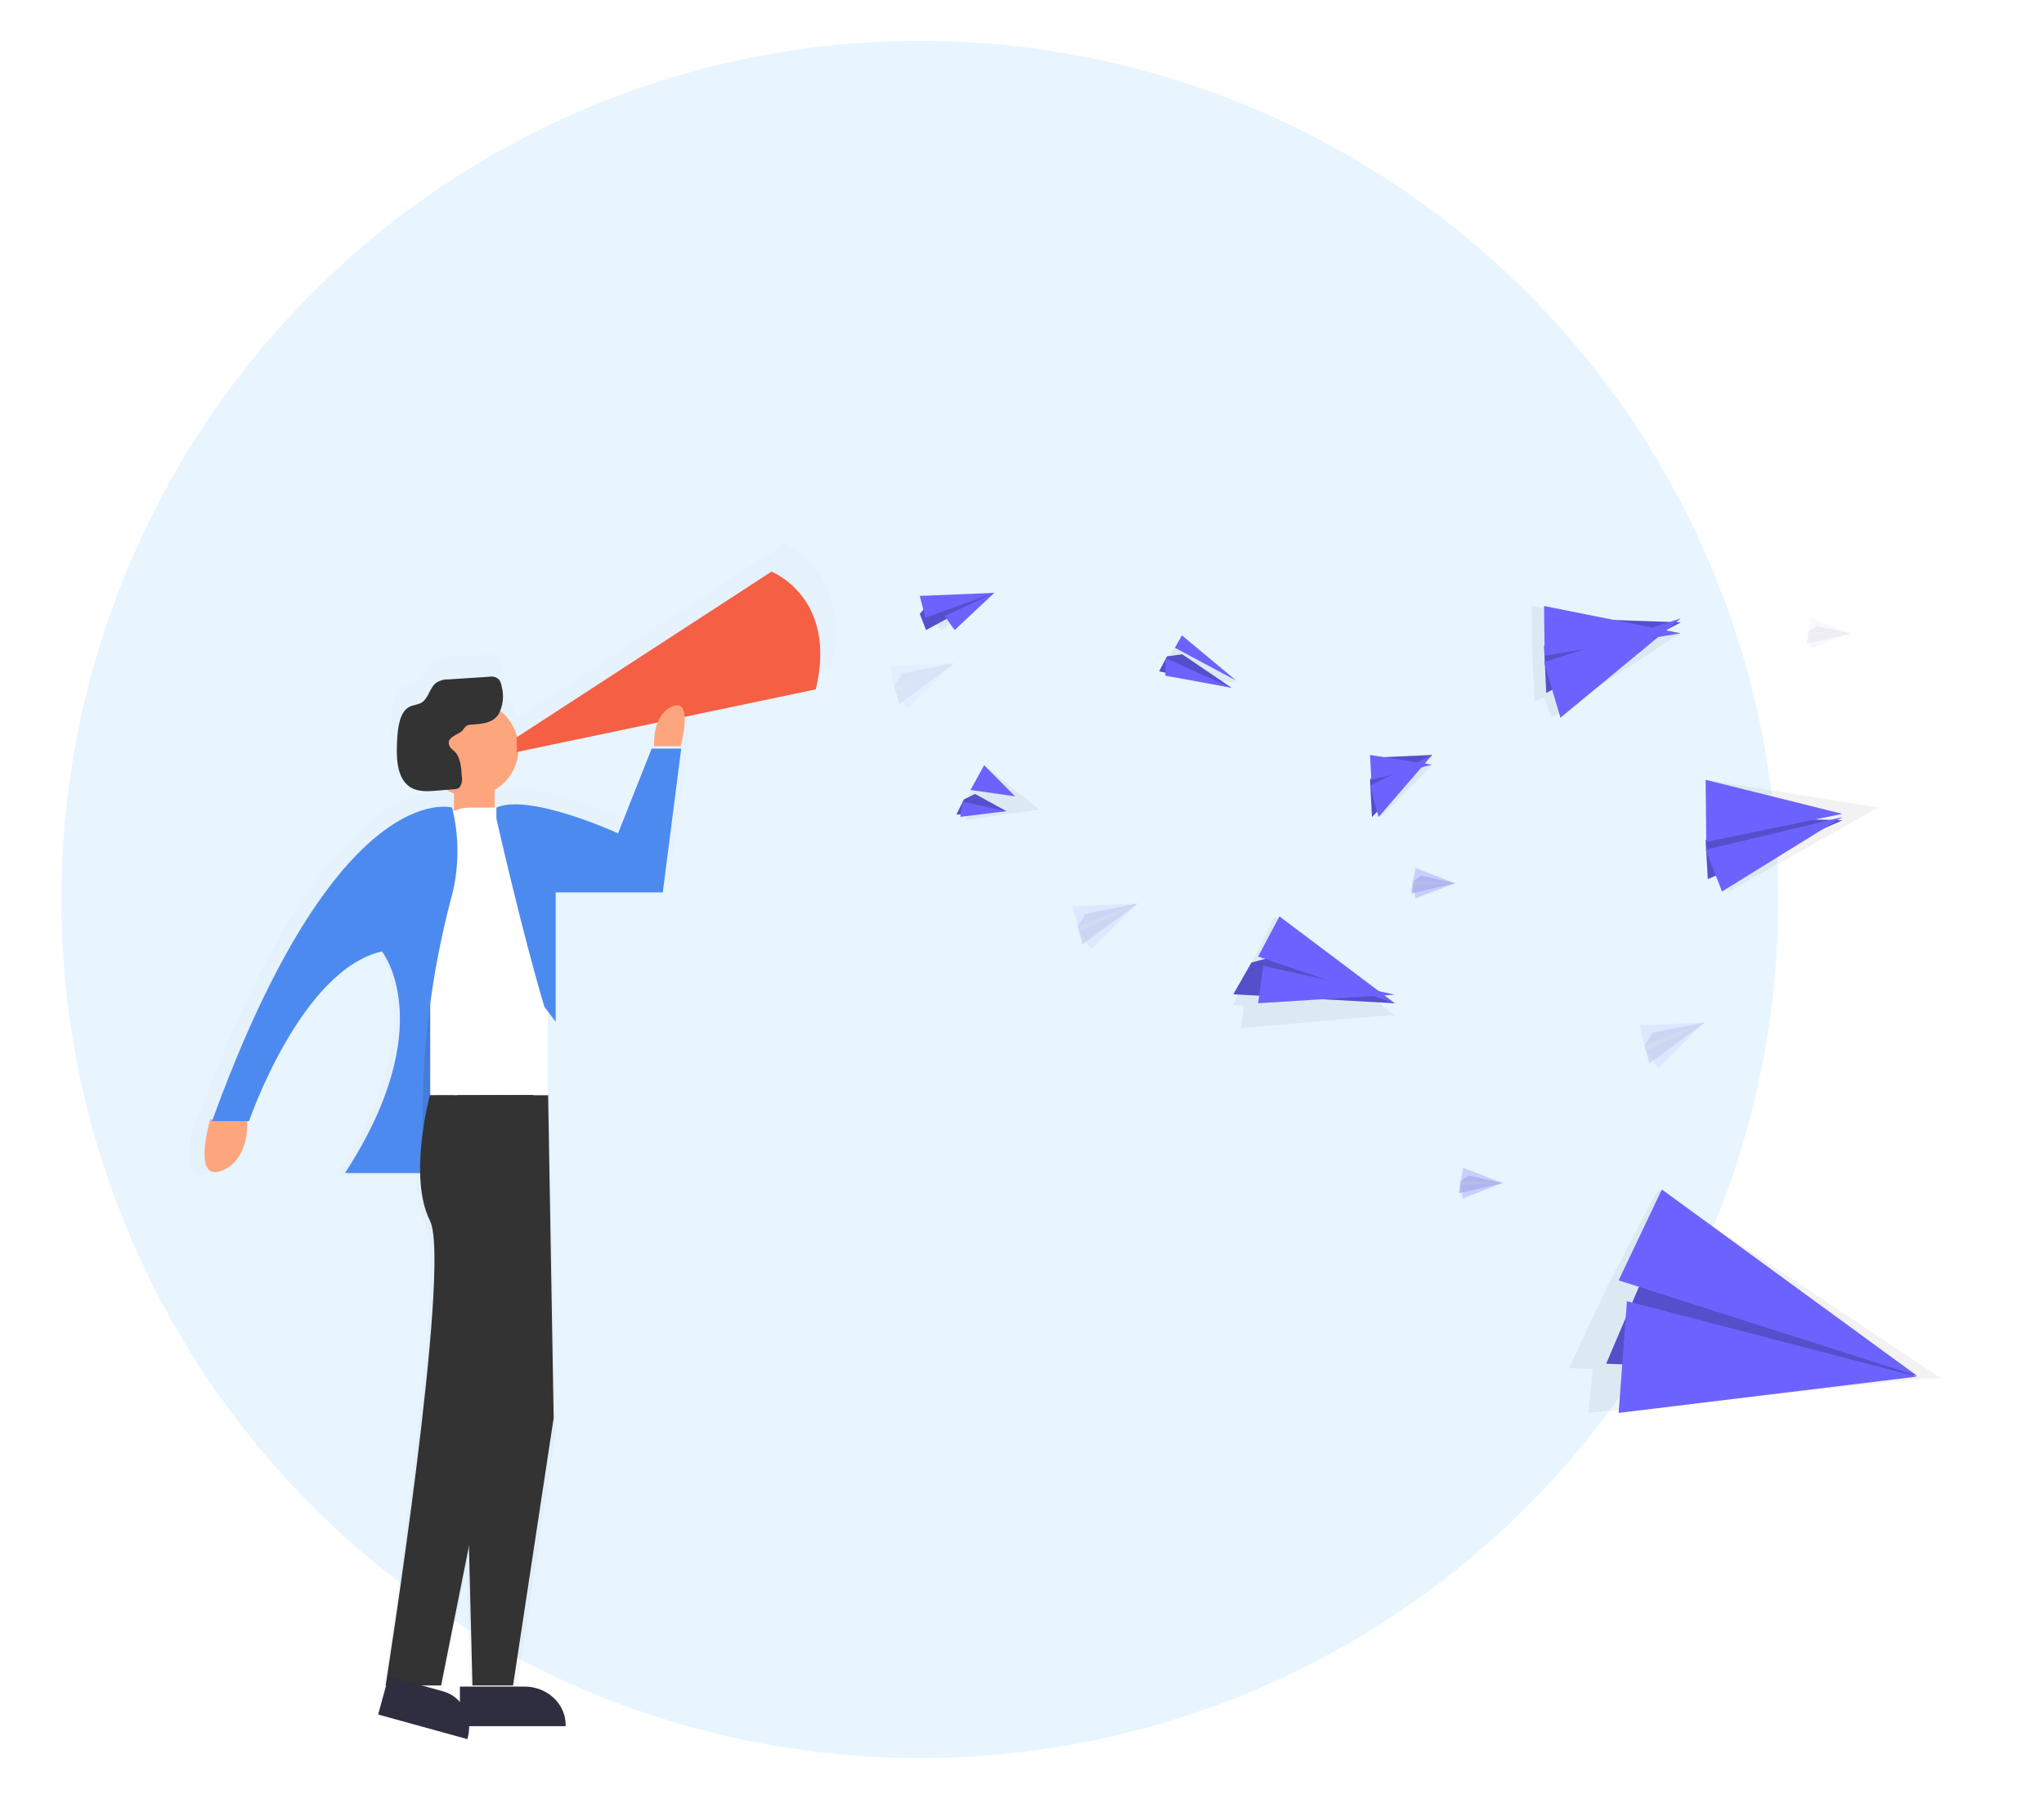 <?xml version="1.0" encoding="UTF-8" standalone="no"?>
<svg
   xmlns:dc="http://purl.org/dc/elements/1.1/"
   xmlns:cc="http://creativecommons.org/ns#"
   xmlns:rdf="http://www.w3.org/1999/02/22-rdf-syntax-ns#"
   xmlns:svg="http://www.w3.org/2000/svg"
   xmlns="http://www.w3.org/2000/svg"
   xmlns:sodipodi="http://sodipodi.sourceforge.net/DTD/sodipodi-0.dtd"
   xmlns:inkscape="http://www.inkscape.org/namespaces/inkscape"
   width="200"
   height="176"
   viewBox="0 0 200 176"
   fill="none"
   version="1.1"
   id="svg297"
   sodipodi:docname="img-promote-light.svg"
   inkscape:version="0.92.5 (2060ec1f9f, 2020-04-08)">
  <sodipodi:namedview
     pagecolor="#ffffff"
     bordercolor="#666666"
     borderopacity="1"
     objecttolerance="10"
     gridtolerance="10"
     guidetolerance="10"
     inkscape:pageopacity="0"
     inkscape:pageshadow="2"
     inkscape:window-width="1920"
     inkscape:window-height="1053"
     id="namedview299"
     showgrid="false"
     inkscape:zoom="1.3409091"
     inkscape:cx="100"
     inkscape:cy="88"
     inkscape:window-x="0"
     inkscape:window-y="0"
     inkscape:window-maximized="1"
     inkscape:current-layer="svg297" />
  <circle
     cx="90"
     cy="88"
     r="84"
     id="circle2"
     style="fill:#e8f5ff"
     inkscape:export-xdpi="300"
     inkscape:export-ydpi="300" />
  <g
     opacity="0.5"
     id="g6"
     inkscape:export-xdpi="300"
     inkscape:export-ydpi="300">
    <path
       opacity="0.5"
       d="M76.755 53.215L50.62 70.22C50.364 69.168 49.768 68.23 48.924 67.551C49.231 66.731 49.28 65.838 49.067 64.99C49.028 64.746 48.932 64.514 48.789 64.312C48.654 64.186 48.49 64.094 48.312 64.044C48.133 63.995 47.946 63.989 47.764 64.028L43.613 64.299C43.13 64.276 42.653 64.414 42.257 64.692C41.673 65.18 41.497 66.203 40.9 66.636C40.5 66.921 39.991 66.894 39.544 67.117C38.587 67.625 38.377 69.15 38.302 70.39C38.2 72.084 38.207 74.075 39.313 75.132C40.12 75.884 41.239 75.81 42.257 75.756L43.281 75.674C43.54 75.828 43.812 75.957 44.095 76.061V77.504H43.905C43.905 77.504 32.191 74.116 19.324 109.51H19.1C19.1 109.51 17.201 115.946 20.239 114.815C22.885 113.825 22.953 110.526 22.905 109.699H23.081C23.081 109.699 28.392 94.171 36.735 92.274C36.735 92.274 42.806 99.848 32.944 114.998H40.663C40.638 116.692 40.981 118.373 41.667 119.923C43.939 124.469 37.115 167.648 37.115 167.648H42.806L45.669 153.338L46.028 167.648H50.2L54.371 140.134L53.801 106.989V98.405L54.561 99.415V86.156H65.556L67.455 71.386H67.259C67.305 70.354 67.262 69.32 67.13 68.296L81.306 65.322C83.538 55.857 76.755 53.215 76.755 53.215ZM64.342 71.616L61.018 80.105C61.018 80.105 51.916 75.939 48.504 77.456H48.314V75.654C49.012 75.251 49.6 74.684 50.027 74.001C50.454 73.318 50.706 72.541 50.763 71.738L64.43 68.872C64.253 69.774 64.221 70.698 64.335 71.609L64.342 71.616Z"
       fill="url(#paint0_linear)"
       id="path4" />
  </g>
  <path
     d="M20.572 109.495C20.572 109.495 18.767 115.627 21.657 114.55C24.546 113.472 24.187 109.495 24.187 109.495H20.572Z"
     fill="#FDA57D"
     id="path8"
     inkscape:export-xdpi="300"
     inkscape:export-ydpi="300" />
  <path
     d="M48.396 76.656H44.422V80.268H48.396V76.656Z"
     fill="#FDA57D"
     id="path10"
     inkscape:export-xdpi="300"
     inkscape:export-ydpi="300" />
  <path
     d="M44.414 96.507H41.165V112.748H44.414V96.507Z"
     fill="#4D8AF0"
     id="path12"
     inkscape:export-xdpi="300"
     inkscape:export-ydpi="300" />
  <path
     opacity="0.1"
     d="M44.414 96.507H41.165V112.748H44.414V96.507Z"
     fill="black"
     id="path14"
     inkscape:export-xdpi="300"
     inkscape:export-ydpi="300" />
  <path
     d="M45.968 79.007H49.726C50.76 79.007 51.752 79.418 52.483 80.148C53.215 80.879 53.626 81.87 53.626 82.903V107.151H42.095V82.903C42.095 81.874 42.502 80.888 43.228 80.158C43.953 79.428 44.938 79.014 45.968 79.007Z"
     fill="white"
     id="path16"
     inkscape:export-xdpi="300"
     inkscape:export-ydpi="300" />
  <path
     d="M46.042 77.916C48.634 77.916 50.736 75.817 50.736 73.228C50.736 70.639 48.634 68.54 46.042 68.54C43.45 68.54 41.348 70.639 41.348 73.228C41.348 75.817 43.45 77.916 46.042 77.916Z"
     fill="#FDA57D"
     id="path18"
     inkscape:export-xdpi="300"
     inkscape:export-ydpi="300" />
  <path
     d="M44.237 79.007C44.237 79.007 33.039 75.762 20.755 109.678H24.37C24.37 109.678 29.43 94.881 37.373 93.079C37.373 93.079 43.152 100.295 33.758 114.76H41.348V109.922C41.304 102.59 42.216 95.284 44.061 88.188C44.931 85.197 44.992 82.029 44.237 79.007V79.007Z"
     fill="#4D8AF0"
     id="path20"
     inkscape:export-xdpi="300"
     inkscape:export-ydpi="300" />
  <path
     d="M48.572 79.008V80.092C48.572 80.092 51.102 91.277 53.266 98.493L54.372 99.963V87.307H64.852L66.656 73.235H63.766L60.477 81.528C60.477 81.528 51.821 77.558 48.572 79.008Z"
     fill="#4D8AF0"
     id="path22"
     inkscape:export-xdpi="300"
     inkscape:export-ydpi="300" />
  <path
     d="M42.068 107.151C42.068 107.151 39.897 115.092 42.068 119.421C44.238 123.751 37.733 164.89 37.733 164.89H43.16L50.926 126.095L52.188 107.124L42.068 107.151Z"
     fill="#333333"
     id="path24"
     inkscape:export-xdpi="300"
     inkscape:export-ydpi="300" />
  <path
     d="M53.633 107.151L54.175 138.724L50.201 164.89H46.226L44.781 107.151H53.633Z"
     fill="#333333"
     id="path26"
     inkscape:export-xdpi="300"
     inkscape:export-ydpi="300" />
  <path
     d="M45.276 71.439C45.372 71.283 45.491 71.141 45.629 71.019C45.764 70.939 45.919 70.897 46.076 70.897C47.06 70.816 48.193 70.796 48.789 69.867C49.228 69.034 49.335 68.066 49.088 67.157C49.056 66.913 48.965 66.681 48.823 66.48C48.695 66.359 48.538 66.271 48.368 66.224C48.198 66.177 48.019 66.172 47.847 66.209L43.892 66.466C43.44 66.449 42.995 66.58 42.624 66.839C42.068 67.306 41.905 68.275 41.321 68.695C40.935 68.966 40.453 68.939 40.046 69.156C39.137 69.637 38.941 71.073 38.866 72.272C38.771 73.885 38.771 75.782 39.829 76.764C40.596 77.483 41.661 77.442 42.63 77.361L44.435 77.212C44.617 77.216 44.795 77.162 44.944 77.056C45.058 76.903 45.138 76.729 45.181 76.543C45.223 76.358 45.225 76.165 45.188 75.978C45.14 75.071 45.045 74.041 44.448 73.485C44.306 73.378 44.176 73.256 44.062 73.119C43.417 72.117 44.937 71.886 45.276 71.439Z"
     fill="#333333"
     id="path28"
     inkscape:export-xdpi="300"
     inkscape:export-ydpi="300" />
  <path
     d="M75.487 55.924C75.487 55.924 81.991 58.451 79.821 67.442L50.559 73.573V72.13L75.487 55.924Z"
     fill="#F55F44"
     id="path30"
     inkscape:export-xdpi="300"
     inkscape:export-ydpi="300" />
  <path
     d="M45 168.875L55.347 168.874V168.752C55.347 168.26 55.243 167.772 55.041 167.316C54.838 166.861 54.542 166.447 54.168 166.099C53.794 165.751 53.35 165.474 52.861 165.286C52.372 165.097 51.849 165 51.32 165H51.32L45 165L45 168.875Z"
     fill="#2F2E41"
     id="path32"
     inkscape:export-xdpi="300"
     inkscape:export-ydpi="300" />
  <path
     d="M37 167.735L45.728 170.141L45.761 170.024C45.892 169.549 45.933 169.054 45.884 168.568C45.834 168.082 45.694 167.614 45.471 167.191C45.248 166.769 44.947 166.399 44.585 166.103C44.223 165.808 43.807 165.593 43.361 165.47L43.361 165.47L38.03 164L37 167.735Z"
     fill="#2F2E41"
     id="path34"
     inkscape:export-xdpi="300"
     inkscape:export-ydpi="300" />
  <path
     d="M66.601 73C66.601 73 67.894 68.266 65.823 69.098C63.753 69.93 64.01 73 64.01 73L66.601 73Z"
     fill="#FDA57D"
     id="path36"
     inkscape:export-xdpi="300"
     inkscape:export-ydpi="300" />
  <path
     d="M97.063 58.133L97.297 58.011L97.236 58.013L97.252 58L97.218 58.013L90 58.221L90.554 59.838L91.131 61.259L91.528 61.051L92.087 61.643L97.063 58.133Z"
     fill="url(#paint1_linear)"
     id="path38"
     inkscape:export-xdpi="300"
     inkscape:export-ydpi="300" />
  <path
     d="M90 60.059L90.614 61.643L97.297 58L90.966 58.903L90 60.059Z"
     fill="#6C63FF"
     id="path40"
     inkscape:export-xdpi="300"
     inkscape:export-ydpi="300" />
  <path
     opacity="0.2"
     d="M90 60.059L90.614 61.643L97.297 58L90.966 58.903L90 60.059Z"
     fill="black"
     id="path42"
     inkscape:export-xdpi="300"
     inkscape:export-ydpi="300" />
  <path
     d="M90 58.306L97.297 58L90.543 60.429L90 58.306Z"
     fill="#6C63FF"
     id="path44"
     inkscape:export-xdpi="300"
     inkscape:export-ydpi="300" />
  <path
     d="M93.406 61.643L97.297 58L92.432 60.271L93.406 61.643Z"
     fill="#6C63FF"
     id="path46"
     inkscape:export-xdpi="300"
     inkscape:export-ydpi="300" />
  <g
     opacity="0.2"
     id="g58"
     inkscape:export-xdpi="300"
     inkscape:export-ydpi="300">
    <path
       opacity="0.2"
       d="M93.358 64.951L93.576 64.786L93.519 64.788L93.536 64.774L93.502 64.791L86.766 65.066L87.283 67.221L87.82 69.118L88.191 68.841L88.714 69.63L93.358 64.951Z"
       fill="url(#paint2_linear)"
       id="path48" />
    <path
       opacity="0.2"
       d="M87.495 67.142L87.989 68.876L93.368 64.888L88.273 65.876L87.495 67.142Z"
       fill="#6C63FF"
       id="path50" />
    <path
       opacity="0.2"
       d="M87.495 67.142L87.989 68.876L93.368 64.888L88.273 65.876L87.495 67.142Z"
       fill="black"
       id="path52" />
    <path
       opacity="0.2"
       d="M87.023 65.171L93.369 64.888L87.496 67.142L87.023 65.171Z"
       fill="#6C63FF"
       id="path54" />
    <path
       opacity="0.2"
       d="M88.818 69.343L93.331 64.876L87.689 67.659L88.818 69.343Z"
       fill="#6C63FF"
       id="path56" />
  </g>
  <g
     opacity="0.3"
     id="g70"
     inkscape:export-xdpi="300"
     inkscape:export-ydpi="300">
    <path
       opacity="0.3"
       d="M111.306 88.463L111.522 88.3L111.465 88.303L111.482 88.286L111.448 88.303L104.712 88.58L105.23 90.735L105.768 92.632L106.137 92.353L106.66 93.144L111.306 88.463Z"
       fill="url(#paint3_linear)"
       id="path60" />
    <path
       opacity="0.3"
       d="M105.441 90.654L105.935 92.39L111.317 88.4L106.219 89.388L105.441 90.654Z"
       fill="#6C63FF"
       id="path62" />
    <path
       opacity="0.2"
       d="M105.441 90.654L105.935 92.39L111.317 88.4L106.219 89.388L105.441 90.654Z"
       fill="black"
       id="path64" />
    <path
       opacity="0.3"
       d="M104.969 88.683L111.317 88.4L105.441 90.654L104.969 88.683Z"
       fill="#6C63FF"
       id="path66" />
    <path
       opacity="0.3"
       d="M106.764 92.854L111.277 88.389L105.635 91.171L106.764 92.854Z"
       fill="#6C63FF"
       id="path68" />
  </g>
  <g
     opacity="0.3"
     id="g82"
     inkscape:export-xdpi="300"
     inkscape:export-ydpi="300">
    <path
       opacity="0.3"
       d="M166.775 100.105L166.993 99.94L166.936 99.942L166.953 99.927L166.919 99.942L160.183 100.219L160.7 102.375L161.237 104.271L161.608 103.994L162.129 104.784L166.775 100.105Z"
       fill="url(#paint4_linear)"
       id="path72" />
    <path
       opacity="0.3"
       d="M160.913 102.296L161.407 104.03L166.786 100.04L161.691 101.028L160.913 102.296Z"
       fill="#6C63FF"
       id="path74" />
    <path
       opacity="0.2"
       d="M160.913 102.296L161.407 104.03L166.786 100.04L161.691 101.028L160.913 102.296Z"
       fill="black"
       id="path76" />
    <path
       opacity="0.3"
       d="M160.44 100.325L166.786 100.04L160.913 102.296L160.44 100.325Z"
       fill="#6C63FF"
       id="path78" />
    <path
       opacity="0.3"
       d="M162.235 104.496L166.748 100.029L161.105 102.811L162.235 104.496Z"
       fill="#6C63FF"
       id="path80" />
  </g>
  <g
     opacity="0.5"
     id="g94"
     inkscape:export-xdpi="300"
     inkscape:export-ydpi="300">
    <path
       opacity="0.5"
       d="M147.023 115.784L147.197 115.744L147.163 115.729L147.176 115.725H147.151L143.043 114.125L142.784 115.551L142.609 116.828L142.903 116.758L143.009 117.37L147.023 115.784Z"
       fill="url(#paint5_linear)"
       id="path84" />
    <path
       opacity="0.5"
       d="M142.933 115.56L142.774 116.728L147.047 115.75L143.732 115.005L142.933 115.56Z"
       fill="#6C63FF"
       id="path86" />
    <path
       opacity="0.2"
       d="M142.933 115.56L142.774 116.728L147.047 115.75L143.732 115.005L142.933 115.56Z"
       fill="black"
       id="path88" />
    <path
       opacity="0.5"
       d="M143.168 114.254L147.047 115.751L142.933 115.56L143.168 114.254Z"
       fill="#6C63FF"
       id="path90" />
    <path
       opacity="0.5"
       d="M143.147 117.224L147.026 115.731L142.914 115.92L143.147 117.224Z"
       fill="#6C63FF"
       id="path92" />
  </g>
  <g
     opacity="0.5"
     id="g106"
     inkscape:export-xdpi="300"
     inkscape:export-ydpi="300">
    <path
       opacity="0.5"
       d="M142.363 86.452L142.537 86.41L142.501 86.397L142.516 86.391L142.49 86.393L138.381 84.79L138.124 86.217L137.948 87.496L138.243 87.426L138.349 88.035L142.363 86.452Z"
       fill="url(#paint6_linear)"
       id="path96" />
    <path
       opacity="0.5"
       d="M138.273 86.225L138.112 87.394L142.387 86.416L139.072 85.671L138.273 86.225Z"
       fill="#6C63FF"
       id="path98" />
    <path
       opacity="0.2"
       d="M138.273 86.225L138.112 87.394L142.387 86.416L139.072 85.671L138.273 86.225Z"
       fill="black"
       id="path100" />
    <path
       opacity="0.5"
       d="M138.508 84.922L142.386 86.416L138.272 86.226L138.508 84.922Z"
       fill="#6C63FF"
       id="path102" />
    <path
       opacity="0.5"
       d="M138.487 87.891L142.365 86.399L138.251 86.585L138.487 87.891Z"
       fill="#6C63FF"
       id="path104" />
  </g>
  <g
     opacity="0.2"
     id="g118"
     inkscape:export-xdpi="300"
     inkscape:export-ydpi="300">
    <path
       opacity="0.2"
       d="M181.052 62.006L181.226 61.966L181.192 61.953L181.205 61.947L181.18 61.949L177.07 60.346L176.813 61.773L176.637 63.052L176.932 62.982L177.038 63.592L181.052 62.006Z"
       fill="url(#paint7_linear)"
       id="path108" />
    <path
       opacity="0.2"
       d="M176.962 61.782L176.801 62.95L181.076 61.972L177.761 61.227L176.962 61.782Z"
       fill="#6C63FF"
       id="path110" />
    <path
       opacity="0.2"
       d="M176.962 61.782L176.801 62.95L181.076 61.972L177.761 61.227L176.962 61.782Z"
       fill="black"
       id="path112" />
    <path
       opacity="0.2"
       d="M177.197 60.476L181.076 61.973L176.962 61.782L177.197 60.476Z"
       fill="#6C63FF"
       id="path114" />
    <path
       opacity="0.2"
       d="M177.176 63.448L181.055 61.953L176.943 62.142L177.176 63.448Z"
       fill="#6C63FF"
       id="path116" />
  </g>
  <path
     d="M120.602 66.719L120.866 66.774L120.823 66.734L120.845 66.737L120.81 66.723L115.646 62.161L114.667 63.8L113.866 65.301L114.317 65.394L114.204 66.229L120.602 66.719Z"
     fill="url(#paint8_linear)"
     id="path120"
     inkscape:export-xdpi="300"
     inkscape:export-ydpi="300" />
  <path
     d="M114.192 64.21L113.42 65.674L120.501 67.29L115.684 64.012L114.192 64.21Z"
     fill="#6C63FF"
     id="path122"
     inkscape:export-xdpi="300"
     inkscape:export-ydpi="300" />
  <path
     opacity="0.2"
     d="M114.192 64.21L113.42 65.674L120.501 67.29L115.684 64.012L114.192 64.21Z"
     fill="black"
     id="path124"
     inkscape:export-xdpi="300"
     inkscape:export-ydpi="300" />
  <path
     d="M115.646 62.161L120.988 66.602L114.965 63.375L115.646 62.161Z"
     fill="#6C63FF"
     id="path126"
     inkscape:export-xdpi="300"
     inkscape:export-ydpi="300" />
  <path
     d="M114.02 66.099L120.501 67.29L114.057 64.401L114.02 66.099Z"
     fill="#6C63FF"
     id="path128"
     inkscape:export-xdpi="300"
     inkscape:export-ydpi="300" />
  <path
     d="M135.888 99.333L136.486 99.372L136.387 99.29L136.438 99.286L136.356 99.265L124.709 89.649L122.49 94.206L120.676 98.344L121.692 98.408L121.435 100.579L135.888 99.333Z"
     fill="url(#paint9_linear)"
     id="path130"
     inkscape:export-xdpi="300"
     inkscape:export-ydpi="300" />
  <path
     d="M122.457 94.16L120.676 97.273L136.486 98.15L125.807 93.292L122.457 94.16Z"
     fill="#6C63FF"
     id="path132"
     inkscape:export-xdpi="300"
     inkscape:export-ydpi="300" />
  <path
     opacity="0.2"
     d="M122.457 94.16L120.676 97.273L136.486 98.15L125.807 93.292L122.457 94.16Z"
     fill="black"
     id="path134"
     inkscape:export-xdpi="300"
     inkscape:export-ydpi="300" />
  <path
     d="M125.191 89.649L136.487 98.15L123.108 93.577L125.191 89.649Z"
     fill="#6C63FF"
     id="path136"
     inkscape:export-xdpi="300"
     inkscape:export-ydpi="300" />
  <path
     d="M123.108 98.15L136.487 97.31L123.609 94.507L123.108 98.15Z"
     fill="#6C63FF"
     id="path138"
     inkscape:export-xdpi="300"
     inkscape:export-ydpi="300" />
  <path
     d="M188.618 134.848L190 134.889L189.766 134.733L189.879 134.721L189.692 134.684L162.225 116.367L157.417 125.537L153.514 133.846L155.855 133.913L155.41 138.228L188.618 134.848Z"
     fill="url(#paint10_linear)"
     id="path140"
     inkscape:export-xdpi="300"
     inkscape:export-ydpi="300" />
  <path
     d="M160.357 125.914L157.162 133.414L187.568 134.585L166.72 123.654L160.357 125.914Z"
     fill="#6C63FF"
     id="path142"
     inkscape:export-xdpi="300"
     inkscape:export-ydpi="300" />
  <path
     opacity="0.2"
     d="M160.357 125.914L157.162 133.414L187.568 134.585L166.72 123.654L160.357 125.914Z"
     fill="black"
     id="path144"
     inkscape:export-xdpi="300"
     inkscape:export-ydpi="300" />
  <path
     d="M162.607 116.367L187.568 134.585L158.378 125.262L162.607 116.367Z"
     fill="#6C63FF"
     id="path146"
     inkscape:export-xdpi="300"
     inkscape:export-ydpi="300" />
  <path
     d="M158.378 138.228L187.568 134.676L159.192 127.298L158.378 138.228Z"
     fill="#6C63FF"
     id="path148"
     inkscape:export-xdpi="300"
     inkscape:export-ydpi="300" />
  <path
     d="M163.919 62.268L164.459 62.015L164.336 61.992L164.379 61.965L164.298 61.986L149.865 59.287L149.933 64.251L150.169 68.66L151.086 68.233L151.82 70.217L163.919 62.268Z"
     fill="url(#paint11_linear)"
     id="path150"
     inkscape:export-xdpi="300"
     inkscape:export-ydpi="300" />
  <path
     d="M151.081 63.211L151.298 67.788L164.459 60.887L153.31 60.502L151.081 63.211Z"
     fill="#6C63FF"
     id="path152"
     inkscape:export-xdpi="300"
     inkscape:export-ydpi="300" />
  <path
     opacity="0.2"
     d="M151.081 63.211L151.298 67.788L164.459 60.887L153.31 60.502L151.081 63.211Z"
     fill="black"
     id="path154"
     inkscape:export-xdpi="300"
     inkscape:export-ydpi="300" />
  <path
     d="M151.081 59.287L164.459 61.953L151.142 64.145L151.081 59.287Z"
     fill="#6C63FF"
     id="path156"
     inkscape:export-xdpi="300"
     inkscape:export-ydpi="300" />
  <path
     d="M152.684 70.217L164.459 60.502L151.081 64.769L152.684 70.217Z"
     fill="#6C63FF"
     id="path158"
     inkscape:export-xdpi="300"
     inkscape:export-ydpi="300" />
  <path
     d="M183.286 79.27L183.919 79.019L183.775 78.997L183.822 78.968L183.731 78.988L166.892 76.29L166.972 81.254L167.247 85.663L168.317 85.238L169.173 87.22L183.286 79.27Z"
     fill="url(#paint12_linear)"
     id="path160"
     inkscape:export-xdpi="300"
     inkscape:export-ydpi="300" />
  <path
     d="M166.892 82.191L167.107 86.005L180.27 80.255L169.12 79.933L166.892 82.191Z"
     fill="#6C63FF"
     id="path162"
     inkscape:export-xdpi="300"
     inkscape:export-ydpi="300" />
  <path
     opacity="0.2"
     d="M166.892 82.191L167.107 86.005L180.27 80.255L169.12 79.933L166.892 82.191Z"
     fill="black"
     id="path164"
     inkscape:export-xdpi="300"
     inkscape:export-ydpi="300" />
  <path
     d="M166.892 76.29L180.27 79.622L166.955 82.362L166.892 76.29Z"
     fill="#6C63FF"
     id="path166"
     inkscape:export-xdpi="300"
     inkscape:export-ydpi="300" />
  <path
     d="M168.495 87.22L180.27 79.933L166.892 83.132L168.495 87.22Z"
     fill="#6C63FF"
     id="path168"
     inkscape:export-xdpi="300"
     inkscape:export-ydpi="300" />
  <path
     d="M101.463 79.24L101.751 79.244L101.704 79.207L101.726 79.204L101.688 79.195L96.295 74.86L95.132 77.118L94.169 79.162L94.656 79.167L94.485 80.223L101.463 79.24Z"
     fill="url(#paint13_linear)"
     id="path170"
     inkscape:export-xdpi="300"
     inkscape:export-ydpi="300" />
  <path
     d="M94.309 78.214L93.585 79.692L98.463 79.356L95.4 77.669L94.309 78.214Z"
     fill="#6C63FF"
     id="path172"
     inkscape:export-xdpi="300"
     inkscape:export-ydpi="300" />
  <path
     opacity="0.2"
     d="M94.309 78.214L93.585 79.692L98.463 79.356L95.4 77.669L94.309 78.214Z"
     fill="black"
     id="path174"
     inkscape:export-xdpi="300"
     inkscape:export-ydpi="300" />
  <path
     d="M96.295 74.86L99.323 77.906L94.96 77.287L96.295 74.86Z"
     fill="#6C63FF"
     id="path176"
     inkscape:export-xdpi="300"
     inkscape:export-ydpi="300" />
  <path
     d="M93.965 79.916L98.463 79.356L94.19 78.415L93.965 79.916Z"
     fill="#6C63FF"
     id="path178"
     inkscape:export-xdpi="300"
     inkscape:export-ydpi="300" />
  <path
     d="M139.918 75.118L140.135 74.961L140.086 74.95L140.101 74.934L140.068 74.947L134.054 73.861L134.184 76.644L134.373 79.11L134.742 78.844L135.086 79.933L139.918 75.118Z"
     fill="url(#paint14_linear)"
     id="path180"
     inkscape:export-xdpi="300"
     inkscape:export-ydpi="300" />
  <path
     d="M134.054 76.334L134.244 79.933L140.135 73.861L135.021 74.09L134.054 76.334Z"
     fill="#6C63FF"
     id="path182"
     inkscape:export-xdpi="300"
     inkscape:export-ydpi="300" />
  <path
     opacity="0.2"
     d="M134.054 76.334L134.244 79.933L140.135 73.861L135.021 74.09L134.054 76.334Z"
     fill="black"
     id="path184"
     inkscape:export-xdpi="300"
     inkscape:export-ydpi="300" />
  <path
     d="M134.054 73.861L140.135 74.809L134.183 76.29L134.054 73.861Z"
     fill="#6C63FF"
     id="path186"
     inkscape:export-xdpi="300"
     inkscape:export-ydpi="300" />
  <path
     d="M134.89 79.933L140.135 73.861L134.054 76.851L134.89 79.933Z"
     fill="#6C63FF"
     id="path188"
     inkscape:export-xdpi="300"
     inkscape:export-ydpi="300" />
  <defs
     id="defs295">
    <linearGradient
       id="paint0_linear"
       x1="50.139"
       y1="167.593"
       x2="50.139"
       y2="53.201"
       gradientUnits="userSpaceOnUse">
      <stop
         stop-color="#808080"
         stop-opacity="0.25"
         id="stop190" />
      <stop
         offset="0.54"
         stop-color="#808080"
         stop-opacity="0.12"
         id="stop192" />
      <stop
         offset="1"
         stop-color="#808080"
         stop-opacity="0.1"
         id="stop194" />
    </linearGradient>
    <linearGradient
       id="paint1_linear"
       x1="5225.73"
       y1="1056.01"
       x2="5211.61"
       y2="971.832"
       gradientUnits="userSpaceOnUse">
      <stop
         stop-color="#808080"
         stop-opacity="0.25"
         id="stop197" />
      <stop
         offset="0.54"
         stop-color="#808080"
         stop-opacity="0.12"
         id="stop199" />
      <stop
         offset="1"
         stop-color="#808080"
         stop-opacity="0.1"
         id="stop201" />
    </linearGradient>
    <linearGradient
       id="paint2_linear"
       x1="5034.39"
       y1="1568.33"
       x2="5008.25"
       y2="1459.18"
       gradientUnits="userSpaceOnUse">
      <stop
         stop-color="#808080"
         stop-opacity="0.25"
         id="stop204" />
      <stop
         offset="0.54"
         stop-color="#808080"
         stop-opacity="0.12"
         id="stop206" />
      <stop
         offset="1"
         stop-color="#808080"
         stop-opacity="0.1"
         id="stop208" />
    </linearGradient>
    <linearGradient
       id="paint3_linear"
       x1="5576.34"
       y1="2102.14"
       x2="5550.21"
       y2="1992.98"
       gradientUnits="userSpaceOnUse">
      <stop
         stop-color="#808080"
         stop-opacity="0.25"
         id="stop211" />
      <stop
         offset="0.54"
         stop-color="#808080"
         stop-opacity="0.12"
         id="stop213" />
      <stop
         offset="1"
         stop-color="#808080"
         stop-opacity="0.1"
         id="stop215" />
    </linearGradient>
    <linearGradient
       id="paint4_linear"
       x1="7362.99"
       y1="2256.46"
       x2="7336.87"
       y2="2147.35"
       gradientUnits="userSpaceOnUse">
      <stop
         stop-color="#808080"
         stop-opacity="0.25"
         id="stop218" />
      <stop
         offset="0.54"
         stop-color="#808080"
         stop-opacity="0.12"
         id="stop220" />
      <stop
         offset="1"
         stop-color="#808080"
         stop-opacity="0.1"
         id="stop222" />
    </linearGradient>
    <linearGradient
       id="paint5_linear"
       x1="3999"
       y1="3073.69"
       x2="4007.68"
       y2="3025.39"
       gradientUnits="userSpaceOnUse">
      <stop
         stop-color="#808080"
         stop-opacity="0.25"
         id="stop225" />
      <stop
         offset="0.54"
         stop-color="#808080"
         stop-opacity="0.12"
         id="stop227" />
      <stop
         offset="1"
         stop-color="#808080"
         stop-opacity="0.1"
         id="stop229" />
    </linearGradient>
    <linearGradient
       id="paint6_linear"
       x1="3867.25"
       y1="2583.35"
       x2="3875.93"
       y2="2535.08"
       gradientUnits="userSpaceOnUse">
      <stop
         stop-color="#808080"
         stop-opacity="0.25"
         id="stop232" />
      <stop
         offset="0.54"
         stop-color="#808080"
         stop-opacity="0.12"
         id="stop234" />
      <stop
         offset="1"
         stop-color="#808080"
         stop-opacity="0.1"
         id="stop236" />
    </linearGradient>
    <linearGradient
       id="paint7_linear"
       x1="4712.69"
       y1="2229.14"
       x2="4721.37"
       y2="2180.84"
       gradientUnits="userSpaceOnUse">
      <stop
         stop-color="#808080"
         stop-opacity="0.25"
         id="stop239" />
      <stop
         offset="0.54"
         stop-color="#808080"
         stop-opacity="0.12"
         id="stop241" />
      <stop
         offset="1"
         stop-color="#808080"
         stop-opacity="0.1"
         id="stop243" />
    </linearGradient>
    <linearGradient
       id="paint8_linear"
       x1="3583.69"
       y1="4890.51"
       x2="3634.75"
       y2="4809.19"
       gradientUnits="userSpaceOnUse">
      <stop
         stop-color="#808080"
         stop-opacity="0.25"
         id="stop246" />
      <stop
         offset="0.54"
         stop-color="#808080"
         stop-opacity="0.12"
         id="stop248" />
      <stop
         offset="1"
         stop-color="#808080"
         stop-opacity="0.1"
         id="stop250" />
    </linearGradient>
    <linearGradient
       id="paint9_linear"
       x1="8138.04"
       y1="13403.5"
       x2="8408.34"
       y2="12899.6"
       gradientUnits="userSpaceOnUse">
      <stop
         stop-color="#808080"
         stop-opacity="0.25"
         id="stop253" />
      <stop
         offset="0.54"
         stop-color="#808080"
         stop-opacity="0.12"
         id="stop255" />
      <stop
         offset="1"
         stop-color="#808080"
         stop-opacity="0.1"
         id="stop257" />
    </linearGradient>
    <linearGradient
       id="paint10_linear"
       x1="23525.7"
       y1="32824.2"
       x2="24495.8"
       y2="30575.2"
       gradientUnits="userSpaceOnUse">
      <stop
         stop-color="#808080"
         stop-opacity="0.25"
         id="stop260" />
      <stop
         offset="0.54"
         stop-color="#808080"
         stop-opacity="0.12"
         id="stop262" />
      <stop
         offset="1"
         stop-color="#808080"
         stop-opacity="0.1"
         id="stop264" />
    </linearGradient>
    <linearGradient
       id="paint11_linear"
       x1="14524.9"
       y1="6129.19"
       x2="14518.9"
       y2="5551.42"
       gradientUnits="userSpaceOnUse">
      <stop
         stop-color="#808080"
         stop-opacity="0.25"
         id="stop267" />
      <stop
         offset="0.54"
         stop-color="#808080"
         stop-opacity="0.12"
         id="stop269" />
      <stop
         offset="1"
         stop-color="#808080"
         stop-opacity="0.1"
         id="stop271" />
    </linearGradient>
    <linearGradient
       id="paint12_linear"
       x1="18220.3"
       y1="7024.01"
       x2="18215.2"
       y2="6446.22"
       gradientUnits="userSpaceOnUse">
      <stop
         stop-color="#808080"
         stop-opacity="0.25"
         id="stop274" />
      <stop
         offset="0.54"
         stop-color="#808080"
         stop-opacity="0.12"
         id="stop276" />
      <stop
         offset="1"
         stop-color="#808080"
         stop-opacity="0.1"
         id="stop278" />
    </linearGradient>
    <linearGradient
       id="paint13_linear"
       x1="2834.55"
       y1="5123.08"
       x2="2891.35"
       y2="5008.52"
       gradientUnits="userSpaceOnUse">
      <stop
         stop-color="#808080"
         stop-opacity="0.25"
         id="stop281" />
      <stop
         offset="0.54"
         stop-color="#808080"
         stop-opacity="0.12"
         id="stop283" />
      <stop
         offset="1"
         stop-color="#808080"
         stop-opacity="0.1"
         id="stop285" />
    </linearGradient>
    <linearGradient
       id="paint14_linear"
       x1="5616.97"
       y1="3192.92"
       x2="5604.2"
       y2="3053.52"
       gradientUnits="userSpaceOnUse">
      <stop
         stop-color="#808080"
         stop-opacity="0.25"
         id="stop288" />
      <stop
         offset="0.54"
         stop-color="#808080"
         stop-opacity="0.12"
         id="stop290" />
      <stop
         offset="1"
         stop-color="#808080"
         stop-opacity="0.1"
         id="stop292" />
    </linearGradient>
  </defs>
</svg>
